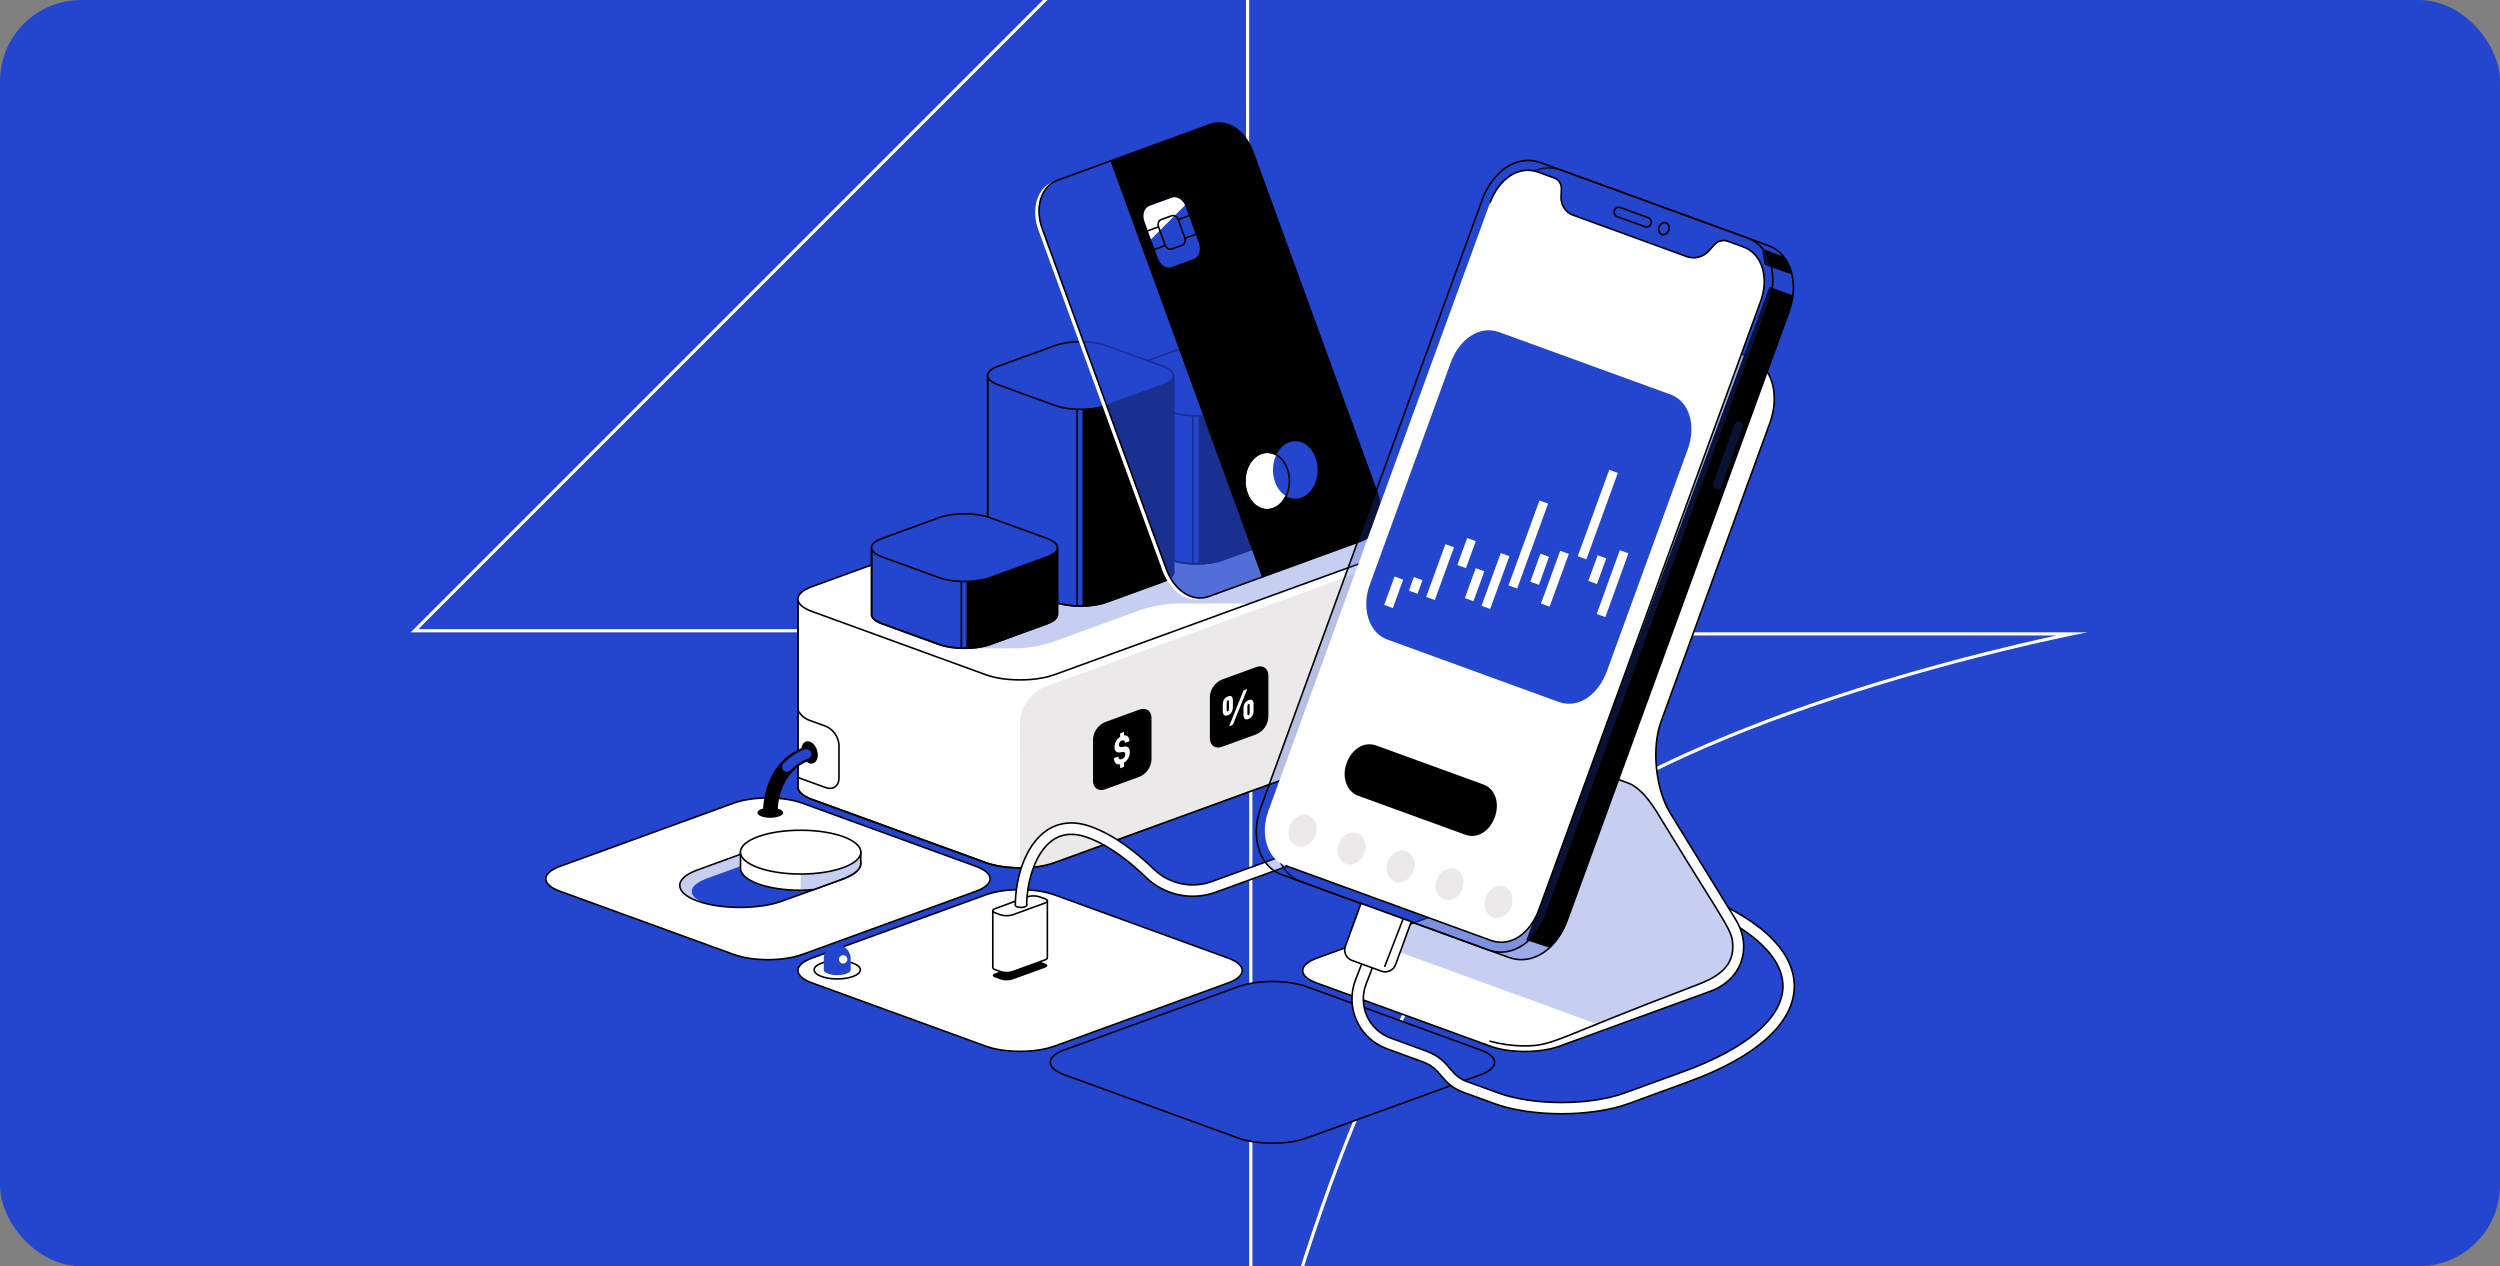 <svg width="1540" height="780" viewBox="0 0 1540 780" fill="none" xmlns="http://www.w3.org/2000/svg">
<rect x="0" y="0" width="1540" height="780" fill="#808080" stroke="none"/>
<g clip-path="url(#clip0_52_8914)">
<rect width="1540" height="780" rx="50" fill="#2445CD"/>
<path fill-rule="evenodd" clip-rule="evenodd" d="M769.5 -127V-124.223V387.536V389.5H767.536H255.777H253L254.964 387.536L511.25 131.25L767.536 -125.036L769.5 -127ZM769.5 389.5H771.464L1276 389.5H1286C1286 389.5 1282.51 390.154 1276.2 391.464C1227.98 401.463 1014.79 449.684 927.401 537.071C835.778 628.695 782.105 849.776 771.464 897.021C770.158 902.82 769.5 906 769.5 906V896.802L769.5 391.464L769.5 389.5ZM512.639 132.639L767.536 -122.259V387.536H257.741L512.639 132.639ZM771.464 391.464L1266.73 391.464C1260.32 392.853 1252.46 394.614 1243.42 396.748C1217.49 402.869 1181.88 412.062 1143.17 424.35C1065.87 448.89 975.8 485.895 926.013 535.683C874.222 587.474 834.631 680.108 808.012 759.488C794.685 799.232 784.578 835.752 777.803 862.336C775.194 872.572 773.079 881.337 771.464 888.246L771.464 391.464Z" fill="white"/>
<path d="M344.88 549C333.32 544.79 333.32 537.9 344.88 533.69L452.05 494.69C463.61 490.48 482.53 490.48 494.05 494.69L601.21 533.69C612.78 537.9 612.78 544.79 601.21 549L494.09 588C482.53 592.21 463.61 592.21 452.09 588L344.88 549Z" fill="white" stroke="black" stroke-miterlimit="10"/>
<path d="M500.18 605.48C488.62 601.27 488.62 594.39 500.18 590.18L607.34 551.18C618.9 546.98 637.82 546.98 649.39 551.18L756.55 590.18C768.11 594.39 768.11 601.27 756.55 605.48L649.39 644.48C637.82 648.69 618.9 648.69 607.34 644.48L500.18 605.48Z" fill="white" stroke="black" stroke-miterlimit="10"/>
<path d="M655.651 662.07C644.091 657.86 644.091 650.97 655.651 646.77L762.821 607.77C774.381 603.56 793.301 603.56 804.821 607.77L911.981 646.77C923.551 650.97 923.551 657.86 911.981 662.07L804.821 701.07C793.261 705.28 774.341 705.28 762.821 701.07L655.651 662.07Z" fill="#2445CD" stroke="black" stroke-miterlimit="10"/>
<path d="M491.51 369V484.78C491.51 487.56 494.4 490.33 500.18 492.43L607.34 531.43C618.9 535.64 637.82 535.64 649.39 531.43L843.44 460.8C849.22 458.7 852.11 455.92 852.11 453.15V337.39L491.51 369Z" fill="white" stroke="black" stroke-miterlimit="10"/>
<path d="M491.51 478.93L508.59 485.14C513.11 486.79 516.81 484.2 516.81 479.39V459.08C516.687 456.547 515.85 454.101 514.396 452.023C512.941 449.946 510.928 448.322 508.59 447.34L498.38 443.62C495.385 442.471 492.932 440.236 491.51 437.36" stroke="black" stroke-miterlimit="10"/>
<path d="M628.36 534.59C635.99 534.59 643.61 533.59 649.36 531.44L843.41 460.81C849.19 458.71 852.08 455.93 852.08 453.16V347.08L643.68 423.08C635.24 426.16 628.33 436.03 628.33 445.01L628.36 534.59Z" fill="#EBE9E9"/>
<path d="M491.51 369V484.78C491.51 487.56 494.4 490.33 500.18 492.43L607.34 531.43C618.9 535.64 637.82 535.64 649.39 531.43L843.44 460.8C849.22 458.7 852.11 455.92 852.11 453.15V337.39L491.51 369Z" stroke="black" stroke-miterlimit="10"/>
<path d="M500.18 376.66C488.62 372.45 488.62 365.57 500.18 361.36L694.23 290.73C705.79 286.52 724.71 286.52 736.23 290.73L843.4 329.73C854.96 333.93 854.96 340.82 843.4 345.03L649.39 415.67C637.82 419.87 618.9 419.87 607.34 415.67L500.18 376.66Z" fill="white"/>
<path d="M843.44 345C855 340.79 855 333.9 843.44 329.7L773.54 304.25L624.37 353.2L595.37 399.35H626.26C633.817 399.129 641.302 397.812 648.48 395.44L702.69 375.7C709.868 373.325 717.353 372.005 724.91 371.78H770L843.44 345Z" fill="#2445CD" fill-opacity="0.26"/>
<path d="M500.18 376.66C488.62 372.45 488.62 365.57 500.18 361.36L694.23 290.73C705.79 286.52 724.71 286.52 736.23 290.73L843.4 329.73C854.96 333.93 854.96 340.82 843.4 345.03L649.39 415.67C637.82 419.87 618.9 419.87 607.34 415.67L500.18 376.66Z" stroke="black" stroke-miterlimit="10"/>
<path d="M794.39 326.49V235.31H679.89V326.49C679.89 328.55 682.04 330.61 686.34 332.18L721.5 345C730.1 348.13 744.18 348.13 752.78 345L787.94 332.2C792.24 330.61 794.39 328.55 794.39 326.49Z" fill="#2445CD" stroke="black" stroke-miterlimit="10"/>
<path d="M738.33 347.3C743.238 347.298 748.114 346.521 752.78 345L787.94 332.2C792.24 330.63 794.39 328.57 794.39 326.51V235.31L738.33 256.1V347.3Z" fill="black"/>
<path d="M794.39 326.49V235.31H679.89V326.49C679.89 328.55 682.04 330.61 686.34 332.18L721.5 345C730.1 348.13 744.18 348.13 752.78 345L787.94 332.2C792.24 330.61 794.39 328.55 794.39 326.49Z" stroke="black" stroke-miterlimit="10"/>
<path d="M686.34 241C677.74 237.86 677.74 232.74 686.34 229.61L721.5 216.81C730.1 213.68 744.18 213.68 752.78 216.81L787.94 229.61C796.54 232.74 796.54 237.86 787.94 241L752.78 253.8C744.18 256.93 730.1 256.93 721.5 253.8L686.34 241Z" fill="#2445CD" stroke="black" stroke-miterlimit="10"/>
<path d="M734.84 256.11V347.28" stroke="black" stroke-miterlimit="10"/>
<path d="M722.891 352.51V231.34H608.391V352.51C608.391 354.58 610.541 356.64 614.841 358.21L650.001 371C658.601 374.13 672.681 374.13 681.281 371L716.441 358.21C720.741 356.64 722.891 354.58 722.891 352.51Z" fill="#2445CD" stroke="black" stroke-miterlimit="10"/>
<path d="M666.831 373.33C671.74 373.323 676.618 372.537 681.281 371L716.441 358.21C720.741 356.64 722.891 354.58 722.891 352.51V231.34L666.831 252.12V373.33Z" fill="black"/>
<path d="M722.891 352.51V231.34H608.391V352.51C608.391 354.58 610.541 356.64 614.841 358.21L650.001 371C658.601 374.13 672.681 374.13 681.281 371L716.441 358.21C720.741 356.64 722.891 354.58 722.891 352.51Z" stroke="black" stroke-miterlimit="10"/>
<path d="M614.841 237C606.241 233.87 606.241 228.75 614.841 225.61L650.001 212.85C658.601 209.72 672.681 209.72 681.281 212.85L716.441 225.64C725.041 228.78 725.041 233.9 716.441 237.03L681.281 249.83C672.681 252.96 658.601 252.96 650.001 249.83L614.841 237Z" fill="#2445CD" stroke="black" stroke-miterlimit="10"/>
<path d="M651.39 378.54V337.36H536.89V378.54C536.89 380.6 539.04 382.66 543.34 384.23L578.49 397C587.1 400.13 601.17 400.13 609.78 397L644.93 384.2C649.23 382.66 651.39 380.6 651.39 378.54Z" fill="#2445CD" stroke="black" stroke-miterlimit="10"/>
<path d="M595.33 399.35C600.24 399.33 605.117 398.537 609.78 397L644.93 384.2C649.23 382.63 651.39 380.57 651.39 378.51V337.36L595.33 358.15V399.35Z" fill="black"/>
<path d="M651.39 378.54V337.36H536.89V378.54C536.89 380.6 539.04 382.66 543.34 384.23L578.49 397C587.1 400.13 601.17 400.13 609.78 397L644.93 384.2C649.23 382.66 651.39 380.6 651.39 378.54Z" stroke="black" stroke-miterlimit="10"/>
<path d="M543.34 343.06C534.74 339.92 534.74 334.8 543.34 331.67L578.49 318.87C587.1 315.74 601.17 315.74 609.78 318.87L644.93 331.67C653.54 334.8 653.54 339.92 644.93 343.06L609.78 355.85C601.17 358.98 587.1 358.98 578.49 355.85L543.34 343.06Z" fill="#2445CD" stroke="black" stroke-miterlimit="10"/>
<path d="M663.48 252.14V373.31" stroke="black" stroke-miterlimit="10"/>
<path d="M592.201 358.17V399.37" stroke="black" stroke-miterlimit="10"/>
<path opacity="0.7" d="M718.421 350.43C723.121 363.33 733.891 371.36 744.971 367.32L838.661 333.18C848.661 329.54 852.821 316.06 848.121 303.18L771.781 93.69C767.081 80.79 756.131 72.82 745.221 76.8L651.541 111C641.021 114.83 637.371 128.11 642.071 141L718.421 350.43Z" fill="#2445CD"/>
<path d="M649.16 111.8C638.64 115.63 634.99 128.92 639.69 141.8L716 351.29C720.7 364.19 731.47 372.21 742.55 368.17L744.91 367.32C733.84 371.32 723.08 363.32 718.38 350.43L642.07 141C637.37 128.1 641.02 114.82 651.54 111L649.16 111.8Z" fill="white"/>
<path d="M777.391 355.51L838.661 333.18C848.661 329.54 852.821 316.06 848.121 303.18L771.781 93.69C767.081 80.79 756.131 72.82 745.221 76.8L684.001 99.13L777.391 355.51Z" fill="black"/>
<path d="M780.551 314.05C788.145 314.05 794.301 306.108 794.301 296.31C794.301 286.513 788.145 278.57 780.551 278.57C772.957 278.57 766.801 286.513 766.801 296.31C766.801 306.108 772.957 314.05 780.551 314.05Z" fill="white" stroke="black" stroke-miterlimit="10"/>
<path d="M797.901 307.23C805.495 307.23 811.651 299.288 811.651 289.49C811.651 279.692 805.495 271.75 797.901 271.75C790.307 271.75 784.151 279.692 784.151 289.49C784.151 299.288 790.307 307.23 797.901 307.23Z" fill="#2445CD"/>
<path d="M780.551 314.05C788.145 314.05 794.301 306.108 794.301 296.31C794.301 286.513 788.145 278.57 780.551 278.57C772.957 278.57 766.801 286.513 766.801 296.31C766.801 306.108 772.957 314.05 780.551 314.05Z" stroke="black" stroke-miterlimit="10"/>
<path d="M718.421 350.43C723.121 363.33 733.891 371.36 744.971 367.32L838.661 333.18C848.661 329.54 852.821 316.06 848.121 303.18L771.781 93.69C767.081 80.79 756.131 72.82 745.221 76.8L651.541 111C641.021 114.83 637.371 128.11 642.071 141L718.421 350.43Z" stroke="black" stroke-miterlimit="10"/>
<path d="M713.161 158.92C714.701 163.14 718.231 165.77 721.851 164.44L735.391 159.51C738.661 158.32 740.021 153.91 738.481 149.69L730.361 127.4C728.821 123.18 725.241 120.57 721.671 121.87L708.141 126.81C704.691 128.06 703.501 132.41 705.041 136.63L713.161 158.92Z" fill="#2445CD"/>
<path d="M730.001 126.42C728.291 122.79 725.001 120.68 721.721 121.87L708.191 126.81C704.741 128.06 703.551 132.41 705.091 136.63L709.001 147.41L730.001 126.42Z" fill="white"/>
<path d="M725.78 135.29L732.34 132.83" stroke="black" stroke-miterlimit="10"/>
<path d="M729.961 146.76L736.521 144.29" stroke="black" stroke-miterlimit="10"/>
<path d="M707.06 142.18L714.06 139.56" stroke="black" stroke-miterlimit="10"/>
<path d="M711.24 153.64L718.24 151.03" stroke="black" stroke-miterlimit="10"/>
<path d="M717.631 150.72C718.371 152.72 720.061 154.01 721.811 153.38L728.301 151C729.871 150.43 730.531 148.31 729.791 146.28L725.891 135.58C725.151 133.58 723.431 132.3 721.721 132.93L715.221 135.3C713.571 135.9 712.991 137.99 713.731 140.01L717.631 150.72Z" stroke="black" stroke-miterlimit="10"/>
<path d="M613.07 602.17C611.07 601.44 611.07 600.25 613.07 599.52L633 592.26C635.375 591.53 637.915 591.53 640.29 592.26L643.66 593.49C645.66 594.22 645.66 595.41 643.66 596.14L623.73 603.4C621.355 604.13 618.815 604.13 616.44 603.4L613.07 602.17Z" fill="black"/>
<path d="M611.56 561V596C611.56 596.48 612.06 597 613.07 597.33L616.44 598.56C618.816 599.29 621.355 599.29 623.73 598.56L643.66 591.3C644.66 590.93 645.17 590.45 645.17 589.97V555L611.56 561Z" fill="white" stroke="black" stroke-miterlimit="10"/>
<path d="M613.071 562.32C611.071 561.59 611.071 560.4 613.071 559.67L633.001 552.41C635.376 551.68 637.916 551.68 640.291 552.41L643.661 553.64C645.661 554.37 645.661 555.56 643.661 556.29L623.731 563.55C621.356 564.28 618.816 564.28 616.441 563.55L613.071 562.32Z" fill="white" stroke="black" stroke-miterlimit="10"/>
<path d="M628.94 558.98C630.873 558.98 632.44 558.362 632.44 557.6C632.44 556.838 630.873 556.22 628.94 556.22C627.007 556.22 625.44 556.838 625.44 557.6C625.44 558.362 627.007 558.98 628.94 558.98Z" stroke="black" stroke-miterlimit="10"/>
<path d="M961.88 686.08C946.95 686.08 932.02 684.01 920.66 679.87L909 675.63L911.39 669.05L923.05 673.3C944.46 681.09 979.3 681.09 1000.71 673.3L1037.41 659.94C1076.1 645.85 1098.29 626.73 1098.29 607.48C1098.29 588.23 1076.1 569.1 1037.41 555L885.71 499.8L748.78 549.64C741.508 552.256 733.65 552.79 726.092 551.18C718.533 549.571 711.575 545.882 706 540.53C696.86 531.68 682.94 520.14 668.5 515.41C660.67 512.84 653.81 513.63 648.11 517.76C637.35 525.56 632.44 543.88 632.44 557.6H625.44C625.44 541.6 631.18 521.38 644 512.09C651.52 506.65 660.74 505.5 670.69 508.76C686.38 513.91 701.2 526.14 710.87 535.5C715.498 539.942 721.274 543.003 727.548 544.339C733.822 545.675 740.344 545.232 746.38 543.06L885.71 492.35L1039.81 548.44C1082.04 563.81 1105.29 584.77 1105.29 607.44C1105.29 630.11 1082.04 651.1 1039.81 666.44L1003.1 679.87C991.74 684 976.81 686.08 961.88 686.08Z" fill="white"/>
<path d="M625.44 557.6C625.44 541.6 631.18 521.38 644 512.09C651.52 506.65 660.74 505.5 670.69 508.76C686.38 513.91 701.2 526.14 710.87 535.5C715.498 539.942 721.274 543.003 727.548 544.339C733.822 545.675 740.344 545.232 746.38 543.06L885.71 492.35L1039.81 548.44C1082.04 563.81 1105.29 584.77 1105.29 607.44C1105.29 630.11 1082.04 651.1 1039.81 666.44L1003.1 679.87C991.74 684.01 976.81 686.08 961.88 686.08C946.95 686.08 932 684 920.66 679.87L909 675.63" stroke="black" stroke-miterlimit="10"/>
<path d="M911.39 669.05L923.05 673.3C944.46 681.09 979.3 681.09 1000.71 673.3L1037.41 659.94C1076.1 645.85 1098.29 626.73 1098.29 607.48C1098.29 588.23 1076.1 569.1 1037.41 555L885.71 499.8L748.78 549.64C741.509 552.256 733.651 552.79 726.092 551.18C718.534 549.571 711.575 545.882 706 540.53C696.86 531.68 682.94 520.14 668.5 515.41C660.67 512.84 653.81 513.63 648.11 517.76C637.35 525.56 632.44 543.88 632.44 557.6" stroke="black" stroke-miterlimit="10"/>
<path d="M1090.23 260.6C1096.62 243.07 1091.66 225.01 1077.37 219.8L977.111 183.25C962.291 177.85 947.411 188.67 941.021 206.2L863.201 419.73L939.311 543.59L811.131 590.24C799.571 594.45 799.571 601.34 811.131 605.55L918.291 644.55C929.851 648.76 948.771 648.76 960.341 644.55L1053.74 610.55C1072.87 603.55 1079.74 583.71 1069.13 566.36L1028.89 500.94C1019.83 486.19 1017.26 460.82 1023.18 444.56L1090.23 260.6Z" fill="white" stroke="black" stroke-miterlimit="10"/>
<path d="M1002.4 482.18L921.161 453.54L901.161 469.17L939.331 543.59L841.741 579.11L983.741 630.81C997.261 625.33 1016.34 617.67 1044.57 606.98C1055.82 602.72 1067.33 596.98 1067.33 583.4C1067.33 572.75 1064.84 572.86 1024.4 506.5C1020 499.21 1012.38 485.7 1002.4 482.18Z" fill="#2445CD" fill-opacity="0.26"/>
<path d="M917.43 641.28C924.27 643.186 931.33 644.195 938.43 644.28C957.49 644.28 955.89 640.56 1044.63 606.96C1055.88 602.7 1067.39 596.96 1067.39 583.38C1067.39 572.73 1064.9 572.84 1024.46 506.48C1020.03 499.19 1012.46 485.68 1002.46 482.16L921.22 453.52" stroke="black" stroke-miterlimit="10"/>
<path d="M965.46 566.74C959.08 584.27 944.46 595.18 929.37 589.74L802 543.29C786.55 537.66 782.75 520.02 789.14 502.49L925.73 127.82C932.12 110.29 947 99.46 961.83 104.82L1089.16 151.23C1103.45 156.44 1108.41 174.5 1102.02 192.03L965.46 566.74Z" fill="#2445CD" fill-opacity="0.26" stroke="black" stroke-miterlimit="10"/>
<path d="M1104.14 169.21C1104.14 169.21 1101.81 161.21 1098.82 158.15L1085.45 153.15L1086.84 163.07L1104.14 169.21Z" fill="black"/>
<path d="M1102 192.07C1103.2 188.778 1104.03 185.359 1104.45 181.88L1089.92 176.74L940.18 579.12L954.51 583.81C959.477 579.071 963.247 573.22 965.51 566.74L1102 192.07Z" fill="black"/>
<path d="M952.77 562.12C946.38 579.65 931.77 590.56 916.68 585.12L789.34 538.72C775.76 533.77 770.1 515.45 776.49 497.92L913 123.2C919.39 105.67 934.27 94.84 949.09 100.2L1076.42 146.61C1090.72 151.82 1095.67 169.88 1089.28 187.41L952.77 562.12Z" fill="#2445CD" fill-opacity="0.26" stroke="black" stroke-miterlimit="10"/>
<path d="M1074 263.438C1074.6 261.787 1073.74 259.964 1072.09 259.367C1070.44 258.77 1068.62 259.624 1068.02 261.275L1054.94 297.447C1054.34 299.097 1055.2 300.92 1056.85 301.517C1058.5 302.114 1060.32 301.26 1060.92 299.609L1074 263.438Z" fill="#2445CD" fill-opacity="0.26" stroke="black" stroke-width="1" stroke-miterlimit="10"/>
<path d="M1074 152.13L1064 148.49C1062.71 148.096 1061.34 148.056 1060.02 148.375C1058.71 148.693 1057.51 149.358 1056.54 150.3L1052 155.22C1050.38 156.795 1048.36 157.905 1046.17 158.433C1043.97 158.961 1041.67 158.887 1039.51 158.22L968.601 132.4C966.551 131.546 964.797 130.111 963.553 128.272C962.309 126.433 961.631 124.27 961.601 122.05L961.791 115.91C961.775 114.584 961.37 113.292 960.627 112.193C959.884 111.095 958.835 110.239 957.611 109.73L947.541 106.05C935.331 101.61 923.091 110.52 917.831 124.95L781.281 499.62C776.021 514.05 780.681 529.12 791.861 533.2L918.281 579.26C930.671 583.78 942.721 574.8 947.981 560.37L1084.53 185.7C1089.79 171.27 1085.71 156.41 1074 152.13Z" fill="white"/>
<path d="M791.86 533.2L918.28 579.26C930.67 583.78 942.72 574.8 947.98 560.37L956.18 537.88L1084.53 185.7C1089.79 171.27 1085.71 156.41 1073.95 152.13L1063.95 148.49C1062.66 148.096 1061.28 148.056 1059.97 148.375C1058.66 148.693 1057.46 149.358 1056.49 150.3L1052 155.22C1050.38 156.795 1048.36 157.905 1046.17 158.433C1043.97 158.961 1041.67 158.887 1039.51 158.22L974.91 134.68L968.62 132.38C966.571 131.526 964.816 130.091 963.573 128.252C962.329 126.413 961.65 124.25 961.62 122.03L961.81 115.89C961.794 114.564 961.39 113.272 960.647 112.173C959.904 111.075 958.855 110.219 957.63 109.71L947.56 106.03C935.35 101.59 923.11 110.5 917.85 124.93" stroke="black" stroke-miterlimit="10"/>
<path d="M989.89 413.33C984.59 427.85 972.46 436.89 959.98 432.33L854.47 393.9C843.21 389.8 838.47 374.62 843.82 360.09L893.56 223.6C898.85 209.08 911.18 200.11 923.47 204.6L1029 243C1040.84 247.32 1044.95 262.28 1039.65 276.8L989.89 413.33Z" fill="#2445CD"/>
<path d="M1017 137.94C1016.87 138.31 1016.67 138.649 1016.41 138.936C1016.14 139.224 1015.82 139.454 1015.46 139.611C1015.1 139.769 1014.72 139.851 1014.33 139.853C1013.94 139.854 1013.55 139.775 1013.19 139.62L996.25 133.45C995.513 133.198 994.907 132.663 994.564 131.964C994.22 131.264 994.169 130.458 994.42 129.72L994.47 129.58C994.599 129.212 994.802 128.874 995.067 128.587C995.332 128.3 995.653 128.071 996.011 127.913C996.368 127.756 996.754 127.673 997.144 127.671C997.534 127.669 997.921 127.747 998.28 127.9L1015.21 134.08C1015.58 134.198 1015.92 134.39 1016.22 134.643C1016.51 134.896 1016.75 135.206 1016.92 135.555C1017.09 135.903 1017.19 136.282 1017.22 136.669C1017.24 137.057 1017.18 137.445 1017.05 137.81L1017 137.94Z" stroke="black" stroke-miterlimit="10" stroke-linecap="round"/>
<path d="M1027.92 141.956C1028.66 139.984 1027.93 137.893 1026.3 137.287C1024.67 136.681 1022.75 137.788 1022.02 139.76C1021.28 141.732 1022.01 143.823 1023.64 144.429C1025.27 145.035 1027.19 143.928 1027.92 141.956Z" stroke="black" stroke-miterlimit="10"/>
<path d="M920.821 503.32C917.721 511.82 910.311 516.99 902.511 514.15L836.511 490.15C829.511 487.58 826.371 478.57 829.511 470.07C832.611 461.57 840.141 456.44 847.821 459.24L913.771 483.24C921.181 485.93 923.921 494.81 920.821 503.31V503.32Z" fill="black"/>
<path d="M810.297 514.595C812.199 509.387 810.205 503.873 805.843 502.279C801.48 500.685 796.401 503.615 794.498 508.823C792.595 514.032 794.589 519.546 798.952 521.14C803.315 522.734 808.394 519.804 810.297 514.595Z" fill="#EBE9E9"/>
<path d="M840.467 525.586C842.37 520.378 840.376 514.864 836.013 513.27C831.65 511.676 826.571 514.606 824.668 519.814C822.765 525.022 824.76 530.537 829.122 532.13C833.485 533.724 838.564 530.794 840.467 525.586Z" fill="#EBE9E9"/>
<path d="M870.656 536.57C872.559 531.362 870.565 525.848 866.202 524.254C861.84 522.66 856.761 525.59 854.858 530.798C852.955 536.007 854.949 541.521 859.312 543.115C863.674 544.709 868.754 541.779 870.656 536.57Z" fill="#EBE9E9"/>
<path d="M900.836 547.551C902.739 542.343 900.745 536.829 896.382 535.235C892.019 533.641 886.94 536.571 885.037 541.779C883.134 546.987 885.129 552.501 889.491 554.095C893.854 555.689 898.933 552.759 900.836 547.551Z" fill="#EBE9E9"/>
<path d="M931.016 558.535C932.918 553.327 930.924 547.813 926.562 546.219C922.199 544.625 917.12 547.555 915.217 552.763C913.314 557.971 915.308 563.486 919.671 565.08C924.034 566.673 929.113 563.743 931.016 558.535Z" fill="#EBE9E9"/>
<path d="M864.349 357.069L859.04 355.135L852.673 372.611L857.981 374.545L864.349 357.069Z" fill="white"/>
<path d="M876.257 357.398L870.948 355.463L867.898 363.835L873.206 365.769L876.257 357.398Z" fill="white"/>
<path d="M895.669 337.14L890.361 335.206L878.522 367.696L883.831 369.631L895.669 337.14Z" fill="white"/>
<path d="M909.086 333.352L903.778 331.418L897.721 348.039L903.03 349.974L909.086 333.352Z" fill="white"/>
<path d="M914.361 351.925L909.052 349.991L902.335 368.425L907.644 370.359L914.361 351.925Z" fill="white"/>
<path d="M929.769 342.633L924.461 340.698L912.623 373.189L917.931 375.123L929.769 342.633Z" fill="white"/>
<path d="M953.613 310.238L948.305 308.304L929.25 360.6L934.558 362.535L953.613 310.238Z" fill="white"/>
<path d="M954.221 343L948.91 341.079L942.664 358.347L947.975 360.268L954.221 343Z" fill="white"/>
<path d="M966.389 341.215L961.08 339.281L949.242 371.771L954.55 373.705L966.389 341.215Z" fill="white"/>
<path d="M996.594 291.337L991.286 289.403L971.895 342.62L977.204 344.554L996.594 291.337Z" fill="white"/>
<path d="M989.465 343.975L984.156 342.04L978.401 357.835L983.71 359.769L989.465 343.975Z" fill="white"/>
<path d="M1003.11 340.838L997.796 338.917L983.581 378.218L988.892 380.139L1003.11 340.838Z" fill="white"/>
<path d="M909.001 675.63L901.621 672.94C894.141 670.22 890.771 666.22 887.791 662.68C884.811 659.14 882.401 656.28 876.111 653.99L854.251 645.99C850.179 644.508 846.443 642.228 843.263 639.284C840.083 636.341 837.521 632.793 835.729 628.847C833.936 624.902 832.949 620.639 832.824 616.307C832.699 611.975 833.439 607.662 835.001 603.62L843.931 580.47L850.461 582.99L841.531 606.14C840.297 609.318 839.711 612.71 839.807 616.117C839.903 619.525 840.679 622.879 842.089 625.982C843.5 629.085 845.516 631.875 848.02 634.188C850.524 636.501 853.465 638.29 856.671 639.45L878.531 647.45C886.531 650.38 890.091 654.54 893.181 658.21C895.941 661.49 898.321 664.32 904.041 666.41L911.421 669.09L909.001 675.63Z" fill="white"/>
<path d="M909.001 675.63L901.621 672.94C894.141 670.22 890.771 666.22 887.791 662.68C884.811 659.14 882.401 656.28 876.111 653.99L854.251 645.99C850.179 644.508 846.443 642.228 843.263 639.284C840.083 636.341 837.521 632.793 835.729 628.847C833.936 624.902 832.949 620.639 832.824 616.307C832.699 611.975 833.439 607.662 835.001 603.62L843.931 580.47L850.461 582.99L841.531 606.14C840.297 609.318 839.711 612.71 839.807 616.117C839.903 619.525 840.679 622.879 842.089 625.982C843.5 629.085 845.516 631.875 848.02 634.188C850.524 636.501 853.465 638.29 856.671 639.45L878.531 647.45C886.531 650.38 890.091 654.54 893.181 658.21C895.941 661.49 898.321 664.32 904.041 666.41L911.421 669.09" stroke="black" stroke-miterlimit="10"/>
<path d="M838.387 556.467L869.327 567.771L859.673 594.192C859.055 595.886 857.788 597.265 856.153 598.025C854.517 598.785 852.647 598.865 850.953 598.246L832.787 591.609C831.093 590.99 829.715 589.724 828.954 588.088C828.194 586.453 828.115 584.582 828.734 582.888L838.387 556.467Z" fill="white" stroke="black" stroke-miterlimit="10"/>
<path d="M864.36 565.95L852.88 595.63" stroke="black" stroke-miterlimit="10"/>
<path d="M470.001 500.8C470.001 499.56 469.191 470.21 495.161 460.19L498.401 468.59C490.141 471.78 484.401 477.99 481.271 487.05C479.792 491.378 479.026 495.917 479.001 500.49L470.001 500.8Z" fill="black"/>
<path d="M500.847 470.27C503.388 469.459 504.484 465.781 503.294 462.056C502.105 458.331 499.081 455.97 496.539 456.781C493.998 457.593 492.903 461.27 494.092 464.995C495.282 468.72 498.306 471.082 500.847 470.27Z" fill="black"/>
<path d="M484.671 475.48C484.095 475.471 483.535 475.297 483.056 474.979C482.577 474.66 482.199 474.211 481.968 473.684C481.738 473.157 481.663 472.575 481.754 472.007C481.845 471.439 482.097 470.909 482.481 470.48C486.154 466.559 490.676 463.532 495.701 461.63C496.068 461.488 496.46 461.42 496.854 461.43C497.248 461.439 497.637 461.527 497.997 461.686C498.357 461.846 498.683 462.075 498.954 462.361C499.226 462.646 499.439 462.982 499.581 463.35C499.723 463.718 499.791 464.11 499.781 464.504C499.771 464.898 499.684 465.286 499.524 465.646C499.365 466.006 499.135 466.332 498.85 466.604C498.565 466.875 498.228 467.088 497.861 467.23C493.684 468.81 489.922 471.32 486.861 474.57C486.577 474.863 486.236 475.094 485.859 475.251C485.483 475.407 485.078 475.485 484.671 475.48Z" fill="#2445CD"/>
<path d="M474.491 503.77C478.859 503.77 482.401 502.369 482.401 500.64C482.401 498.911 478.859 497.51 474.491 497.51C470.122 497.51 466.581 498.911 466.581 500.64C466.581 502.369 470.122 503.77 474.491 503.77Z" fill="black"/>
<path d="M429.54 555C415.12 549.76 415.12 541.17 429.54 535.92L467 522.32C481.42 517.07 505 517.07 519.44 522.32C533.88 527.57 533.86 536.16 519.44 541.41L482 555C467.56 560.29 444 560.29 429.54 555Z" fill="#2445CD" fill-opacity="0.26"/>
<path d="M513.92 529C501.5 524.48 481.19 524.48 468.77 529L435.45 541.12C426.19 544.49 423.84 549.12 428.39 553.32C429.58 553.95 431.39 555.47 432.91 555.98C445.46 559.98 468.79 559.92 482.16 555.05L516.89 542.41C518.84 541.729 520.708 540.834 522.46 539.74C524.74 536 521.89 531.89 513.92 529Z" fill="#2445CD"/>
<path d="M429.54 555C415.12 549.76 415.12 541.17 429.54 535.92L467 522.32C481.42 517.07 505 517.07 519.44 522.32C533.88 527.57 533.86 536.16 519.44 541.41L482 555C467.56 560.29 444 560.29 429.54 555Z" stroke="black" stroke-miterlimit="10"/>
<path d="M525 524.92C518.51 521 506.71 518.37 493.22 518.37C479.73 518.37 467.92 521 461.43 524.92H456.15V534.92C456.15 542.37 472.74 548.41 493.22 548.41C496.075 548.409 498.927 548.232 501.76 547.88C512.15 544.03 523.35 539.69 528.76 535.96C529.695 534.776 530.234 533.328 530.3 531.82V524.88L525 524.92Z" fill="white"/>
<path d="M493.2 518.37V548.45C495.899 548.447 498.596 548.303 501.28 548.02L520.21 541.13C524.42 539.6 530.21 535.92 530.21 531.86V524.92H525C518.49 521 506.69 518.37 493.2 518.37Z" fill="#2445CD" fill-opacity="0.26"/>
<path d="M525 524.92C518.51 521 506.71 518.37 493.22 518.37C479.73 518.37 467.92 521 461.43 524.92H456.15V534.92C456.15 542.37 472.74 548.41 493.22 548.41C494.48 548.41 498.81 548.23 501.3 547.98L520.23 541.09C527.01 538.09 530.23 535.36 530.23 531.82V524.88L525 524.92Z" stroke="black" stroke-miterlimit="10"/>
<path d="M493.2 538.41C513.673 538.41 530.27 532.37 530.27 524.92C530.27 517.47 513.673 511.43 493.2 511.43C472.727 511.43 456.13 517.47 456.13 524.92C456.13 532.37 472.727 538.41 493.2 538.41Z" fill="white" stroke="black" stroke-miterlimit="10"/>
<path d="M515.741 603.03C523.594 603.03 529.961 600.514 529.961 597.41C529.961 594.306 523.594 591.79 515.741 591.79C507.888 591.79 501.521 594.306 501.521 597.41C501.521 600.514 507.888 603.03 515.741 603.03Z" stroke="black" stroke-miterlimit="10"/>
<path d="M524.001 597.41H507.451V590.2C507.456 588.037 508.317 585.965 509.847 584.436C511.376 582.907 513.448 582.045 515.611 582.04C517.841 582.048 519.979 582.937 521.556 584.515C523.133 586.092 524.023 588.229 524.031 590.46L524.001 597.41Z" fill="#2445CD"/>
<path d="M515.741 600.69C520.325 600.69 524.041 599.221 524.041 597.41C524.041 595.598 520.325 594.13 515.741 594.13C511.157 594.13 507.441 595.598 507.441 597.41C507.441 599.221 511.157 600.69 515.741 600.69Z" fill="#2445CD"/>
<path d="M519.381 593.53C520.795 593.53 521.941 592.384 521.941 590.97C521.941 589.556 520.795 588.41 519.381 588.41C517.967 588.41 516.821 589.556 516.821 590.97C516.821 592.384 517.967 593.53 519.381 593.53Z" fill="white"/>
<path d="M680.741 444.8C678.623 445.691 676.801 447.163 675.485 449.046C674.168 450.929 673.411 453.145 673.301 455.44V481C673.301 485.36 676.651 487.71 680.741 486.22L701.881 478.52C704 477.633 705.824 476.163 707.143 474.282C708.461 472.401 709.22 470.185 709.331 467.89V442.32C709.331 437.96 705.981 435.62 701.881 437.11L680.741 444.8Z" fill="black"/>
<path d="M692.391 469.81V472.34L690.011 473.26V470.79C689.543 470.936 689.045 470.957 688.566 470.852C688.087 470.747 687.644 470.519 687.28 470.19C686.529 469.302 686.143 468.162 686.201 467L688.85 466C688.95 466.86 689.171 467.4 689.541 467.63C689.799 467.74 690.079 467.79 690.36 467.776C690.64 467.762 690.914 467.685 691.16 467.55C691.765 467.364 692.289 466.981 692.652 466.463C693.014 465.945 693.193 465.321 693.16 464.69C693.188 464.46 693.168 464.226 693.1 464.004C693.033 463.782 692.921 463.576 692.77 463.4C692.585 463.278 692.376 463.197 692.157 463.164C691.937 463.131 691.713 463.147 691.5 463.21L690.36 463.4C689.88 463.542 689.374 463.578 688.878 463.503C688.382 463.429 687.908 463.247 687.49 462.97C687.139 462.6 686.873 462.158 686.711 461.674C686.548 461.19 686.494 460.677 686.55 460.17C686.538 458.9 686.859 457.648 687.481 456.54C688.078 455.457 688.946 454.547 690 453.9V451.77L692.38 450.85V453C692.803 452.913 693.241 452.932 693.655 453.056C694.069 453.18 694.445 453.405 694.75 453.71C695.411 454.511 695.766 455.521 695.75 456.56L693 457.62C693.013 457.351 692.97 457.081 692.876 456.829C692.781 456.576 692.637 456.345 692.451 456.15C692.238 456.032 691.999 455.97 691.755 455.97C691.512 455.97 691.273 456.032 691.06 456.15C690.529 456.337 690.071 456.687 689.75 457.15C689.436 457.649 689.276 458.23 689.291 458.82C689.263 459.037 689.288 459.257 689.362 459.462C689.437 459.667 689.56 459.852 689.72 460C690.166 460.225 690.68 460.275 691.16 460.14L692.47 459.93C692.915 459.803 693.383 459.785 693.835 459.878C694.288 459.97 694.711 460.17 695.071 460.46C695.397 460.849 695.642 461.301 695.79 461.787C695.937 462.273 695.985 462.785 695.93 463.29C695.958 464.617 695.634 465.928 694.99 467.09C694.375 468.207 693.479 469.145 692.391 469.81Z" fill="white"/>
<path d="M752.731 418.6C750.611 419.49 748.787 420.961 747.469 422.844C746.151 424.727 745.392 426.944 745.281 429.24V454.82C745.281 459.18 748.631 461.53 752.731 460.04L773.861 452.34C775.98 451.453 777.804 449.984 779.123 448.102C780.441 446.221 781.2 444.005 781.311 441.71V416.12C781.311 411.76 777.961 409.42 773.861 410.91L752.731 418.6Z" fill="black"/>
<path d="M753.231 437.8V434C753.19 432.9 753.464 431.81 754.021 430.86C754.572 430.008 755.387 429.358 756.341 429.01C757.411 428.6 758.191 428.61 758.691 429.01C758.984 429.363 759.202 429.772 759.331 430.212C759.46 430.653 759.497 431.115 759.441 431.57V435.38C759.484 436.524 759.225 437.658 758.691 438.67C758.155 439.562 757.324 440.238 756.341 440.58C755.271 441 754.481 440.97 753.981 440.49C753.393 439.724 753.124 438.76 753.231 437.8ZM757.061 436.19V432.86C757.089 432.406 757.045 431.95 756.931 431.51C756.851 431.29 756.651 431.24 756.341 431.36C756.202 431.411 756.076 431.492 755.972 431.598C755.868 431.703 755.789 431.83 755.741 431.97C755.633 432.445 755.589 432.933 755.611 433.42V436.75C755.587 437.194 755.628 437.638 755.731 438.07C755.821 438.29 756.021 438.33 756.341 438.21C756.48 438.17 756.608 438.096 756.713 437.995C756.817 437.894 756.896 437.768 756.941 437.63C757.041 437.157 757.082 436.673 757.061 436.19ZM768.331 424.4L759.421 446.5L757.151 447.38L766.041 425.28L768.331 424.4ZM766.001 440.11V436.3C765.958 435.199 766.233 434.11 766.791 433.16C767.34 432.306 768.155 431.655 769.111 431.31C770.181 430.9 770.961 430.91 771.461 431.31C771.755 431.662 771.973 432.071 772.102 432.512C772.231 432.952 772.268 433.415 772.211 433.87V437.68C772.254 438.824 771.995 439.958 771.461 440.97C770.925 441.862 770.094 442.538 769.111 442.88C768.041 443.29 767.251 443.26 766.751 442.79C766.165 442.026 765.897 441.067 766.001 440.11ZM769.831 438.5V435.17C769.858 434.716 769.815 434.26 769.701 433.82C769.621 433.6 769.421 433.55 769.111 433.67C768.972 433.721 768.846 433.802 768.742 433.908C768.638 434.013 768.559 434.14 768.511 434.28C768.402 434.755 768.359 435.243 768.381 435.73V439.06C768.357 439.504 768.398 439.948 768.501 440.38C768.591 440.6 768.791 440.64 769.111 440.52C769.25 440.48 769.378 440.406 769.483 440.305C769.587 440.204 769.666 440.078 769.711 439.94C769.817 439.468 769.864 438.984 769.851 438.5H769.831Z" fill="white"/>
</g>
<defs>
<clipPath id="clip0_52_8914">
<rect width="1540" height="780" fill="white"/>
</clipPath>
</defs>
</svg>
